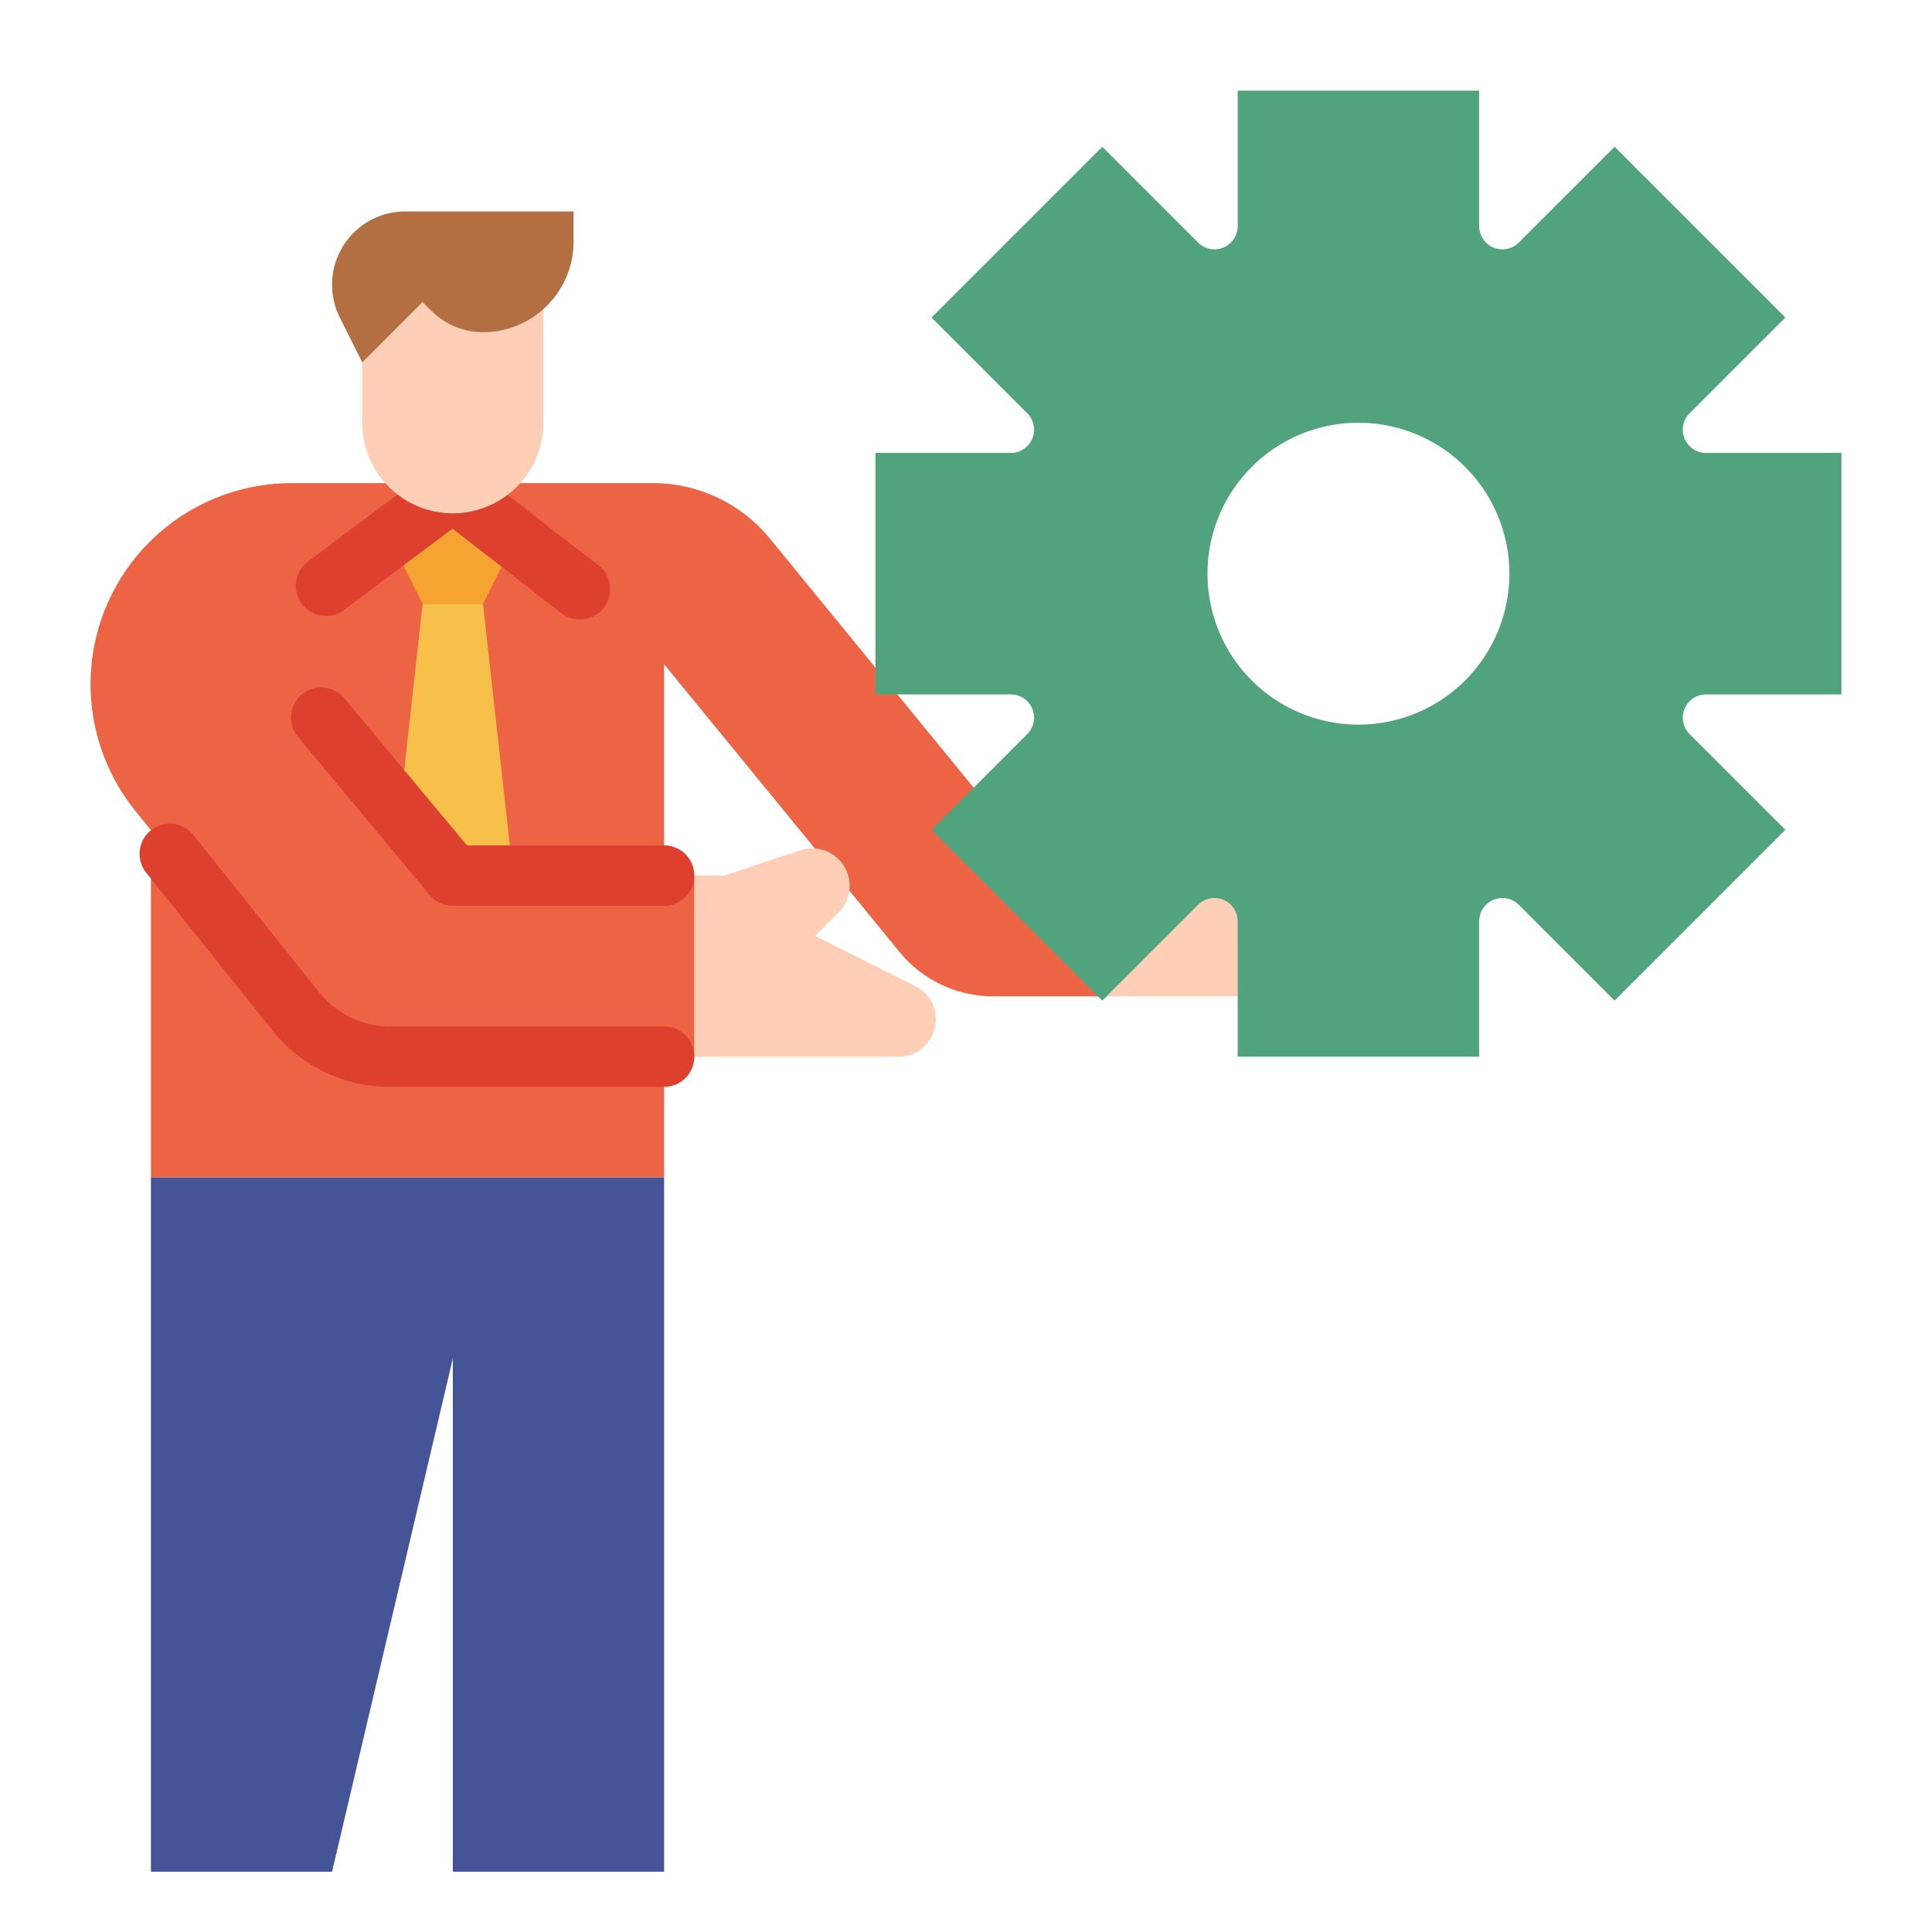 <svg id="flat" height="512" viewBox="0 0 512 512" width="512" xmlns="http://www.w3.org/2000/svg"><path d="m292.12 216.032v48h-28.96a32 32 0 0 1 -24.76-11.74l-62.4-76.26v136h-136v-92l-4.32-5.4a53.303 53.303 0 0 1 41.62-86.6h95.74a40.006 40.006 0 0 1 30.96 14.67l60 73.33z" fill="#ed6445"/><path d="m292.118 216.032h43.882v48h-43.882z" fill="#ffceb6"/><path d="m184 280.032h54.111a9.889 9.889 0 0 0 9.889-9.889 9.889 9.889 0 0 0 -5.466-8.845l-26.534-13.267 6.259-6.259a9.929 9.929 0 0 0 -2.58-15.902 9.929 9.929 0 0 0 -7.58-.539l-20.098 6.699h-8z" fill="#ffceb6"/><path d="m452.112 184.032h35.888v-64h-35.888a6.154 6.154 0 0 1 -4.352-10.506l25.377-25.377-45.255-45.255-25.376 25.377a6.155 6.155 0 0 1 -6.707 1.334v-0a6.154 6.154 0 0 1 -3.799-5.686v-35.888h-64v35.888a6.154 6.154 0 0 1 -3.799 5.686v0a6.155 6.155 0 0 1 -6.707-1.334l-25.376-25.377-45.255 45.255 25.377 25.377a6.154 6.154 0 0 1 -4.352 10.506h-35.888v64h35.888a6.154 6.154 0 0 1 4.352 10.506l-25.377 25.377 45.255 45.255 25.376-25.377a6.154 6.154 0 0 1 10.506 4.352v35.888h64v-35.888a6.154 6.154 0 0 1 10.506-4.352l25.376 25.377 45.255-45.255-25.377-25.377a6.154 6.154 0 0 1 4.352-10.506zm-92.112 8a40 40 0 1 1 40-40 40 40 0 0 1 -40 40z" fill="#51a37e"/><path d="m88 496.032 32-136v136h56v-184h-136v184z" fill="#445496"/><path d="m40 220.032 38.392 47.99a32 32 0 0 0 24.988 12.01h80.62v-48h-64l-40-48z" fill="#ed6445"/><path d="m184 280.032a8 8 0 0 1 -8 8h-72.62a39.806 39.806 0 0 1 -31.235-15.012l-33.394-41.744a8 8 0 0 1 1.25-11.244 8 8 0 0 1 11.244 1.25l33.395 41.744a23.884 23.884 0 0 0 18.741 9.007h72.62a8 8 0 0 1 8 8z" fill="#de402f"/><path d="m128 160.032 8-16-16.003-8-15.997 8 8 16z" fill="#f5a431"/><path d="m112 160.032-6.117 55.06 14.117 16.94h15.999l-7.999-72z" fill="#f7c04a"/><path d="m160.001 161.06a7.997 7.997 0 0 1 -11.222 1.419l-28.86-22.387-28.722 21.542a7.997 7.997 0 0 1 -11.196-1.599l-.004-.005a7.997 7.997 0 0 1 1.599-11.196l27.733-20.802h21.14l28.113 21.809a7.997 7.997 0 0 1 1.418 11.219z" fill="#de402f"/><path d="m96 72.032-.003 40a24 24 0 0 0 24 24h0a24 24 0 0 0 24-24v-40.005z" fill="#ffceb6"/><path d="m112 80.032 2.346 2.346a19.312 19.312 0 0 0 13.654 5.654 24.004 24.004 0 0 0 24-24.004c0-4.59 0-7.996 0-7.996h-44.584a19.416 19.416 0 0 0 -19.416 19.416 19.416 19.416 0 0 0 2.05 8.683l5.95 11.9z" fill="#b36f42"/><path d="m176 240.032h-56a8 8 0 0 1 -6.146-2.878l-34.879-41.854a8 8 0 0 1 1.025-11.267 8 8 0 0 1 11.267 1.025l32.48 38.976h52.253a8 8 0 0 1 8 8v0a8 8 0 0 1 -8 8z" fill="#de402f"/></svg>